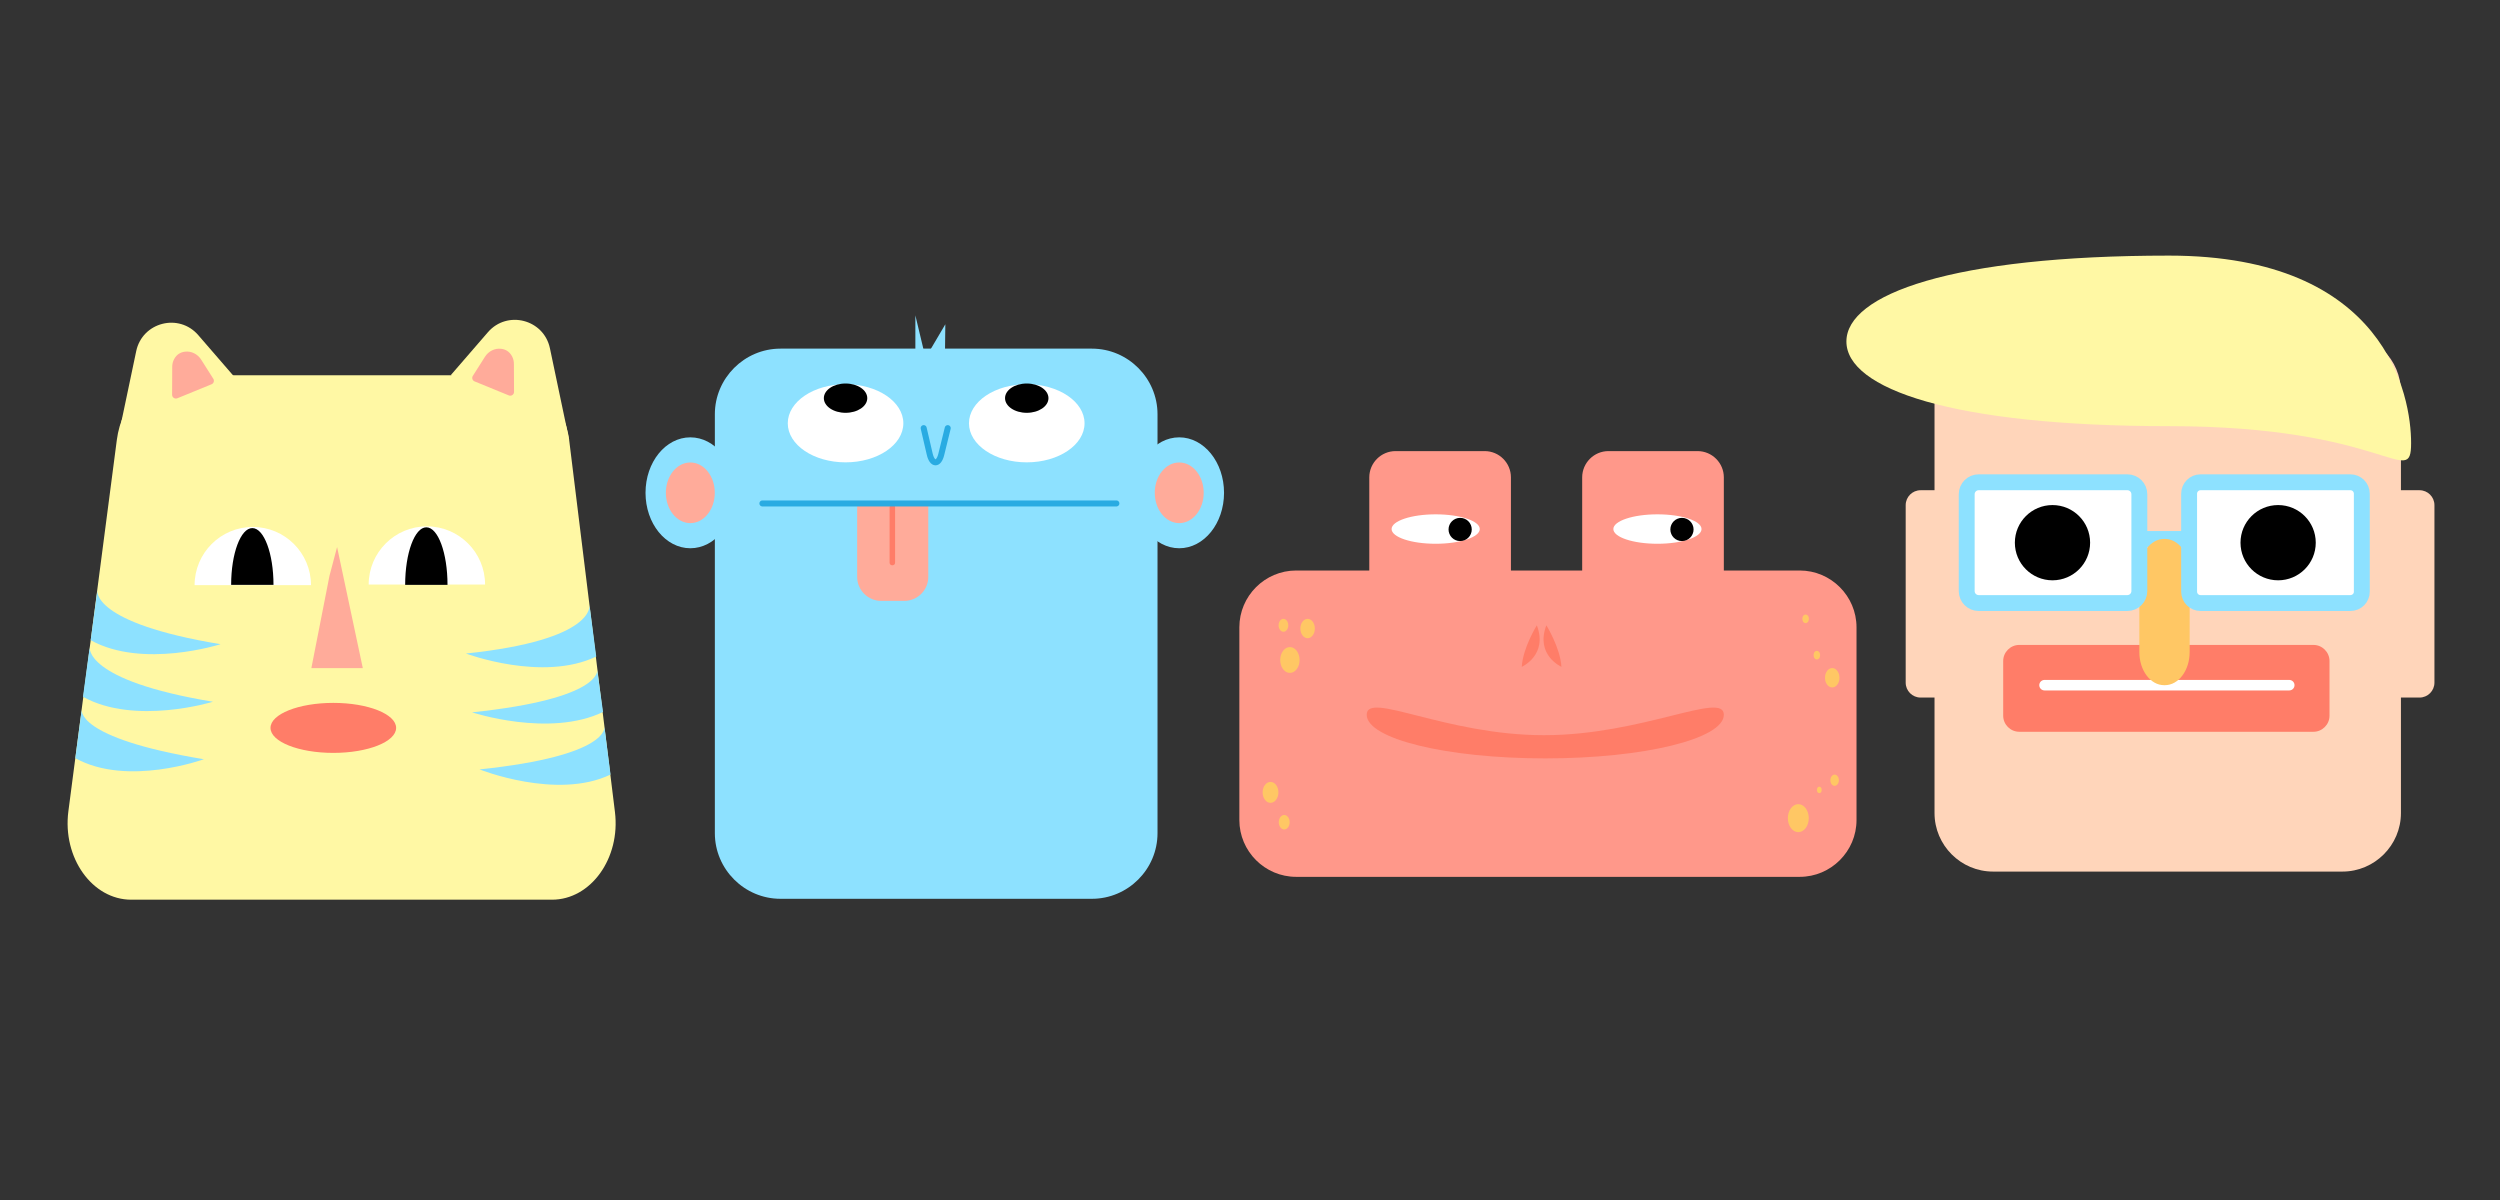 <?xml version="1.0" encoding="utf-8"?>
<!-- Generator: Adobe Illustrator 21.1.0, SVG Export Plug-In . SVG Version: 6.00 Build 0)  -->
<svg version="1.1" id="Layer_1" xmlns="http://www.w3.org/2000/svg" xmlns:xlink="http://www.w3.org/1999/xlink" x="0px" y="0px"
	 viewBox="0 0 4179.2 2006" style="enable-background:new 0 0 4179.2 2006;" xml:space="preserve">
<rect x="0" y="0" width="4179.2" height="2006" fill="#333333" stroke="none"/>
<style type="text/css">
	.st0{fill:#FFF8A4;}
	.st1{fill:#FFFFFF;}
	.st2{fill:#8DE1FF;}
	.st3{fill:#FFAB9A;}
	.st4{fill:#FF7D68;}
	.st5{fill:none;stroke:#29ABE2;stroke-width:10.075;stroke-linecap:round;stroke-miterlimit:10;}
	.st6{fill:#FF988A;}
	.st7{fill:#FFC764;}
	.st8{fill:#FFD5BA;}
	.st9{fill:none;stroke:#8DE1FF;stroke-width:26.567;stroke-miterlimit:10;}
	.st10{fill:none;stroke:#FFFFFF;stroke-width:17.573;stroke-linecap:round;stroke-miterlimit:10;}
	.st11{fill:#FFFFFF;stroke:#8DE1FF;stroke-width:26.567;stroke-miterlimit:10;}
</style>
<g>
	<path class="st0" d="M922.7,1504H219.4c-65.3,0-115.2-70.2-105.1-147.8l81-620.8c8.1-62.3,52.7-108.1,105.1-108.1h546
		c52.7,0,97.5,46.5,105.2,109.3l76.4,620.8C1037.5,1434.6,987.7,1504,922.7,1504z"/>
</g>
<path class="st1" d="M810.9,977.2c0-53.7-43.6-97.3-97.3-97.3s-97.3,43.6-97.3,97.3"/>
<path class="st1" d="M325.3,978.2c0-53.7,43.6-97.3,97.3-97.3s97.3,43.6,97.3,97.3"/>
<path class="st0" d="M951.5,735.4l-32.2-153.2c-10.2-48.4-71.4-64.2-103.7-26.8l-62.2,71.9L951.5,735.4z"/>
<path d="M386.4,977.7c0-52.4,15.9-94.9,35.4-94.9s35.4,42.5,35.4,94.9"/>
<path d="M677.3,977.7c0-53.1,15.9-96.2,35.4-96.2c19.6,0,35.4,43,35.4,96.2"/>
<path class="st2" d="M162.8,986.8c0,0-11.5,54.2,205.9,90.1c0,0-130,41.7-217.1-6.7L162.8,986.8z"/>
<path class="st2" d="M150,1081.4c0,0-11.3,55.7,206,91.7c0,0-130.2,40.1-217.3-8.3L150,1081.4z"/>
<path class="st2" d="M136.7,1185.6c0,0-13.2,47.7,204.1,83.6c0,0-127.9,46.6-214.9-1.8L136.7,1185.6z"/>
<path class="st2" d="M985.4,1010.9c0,0,12.6,58.6-206.5,81.6c0,0,128,48.1,217.8,5L985.4,1010.9z"/>
<path class="st2" d="M998.3,1119.9c0,0,9.9,47.9-209.2,70.9c0,0,129.2,42.6,219-0.6L998.3,1119.9z"/>
<path class="st2" d="M1010.4,1214.8c0,0,10.4,48.4-208.8,71.4c0,0,129.3,51.7,219,8.6L1010.4,1214.8z"/>
<polygon class="st3" points="550.8,962.5 520.5,1116.9 606.5,1116.9 563.5,914.5 "/>
<ellipse class="st4" cx="557.2" cy="1216.8" rx="105" ry="41.8"/>
<path class="st3" d="M793.4,637.6c-3.7-1.5-5.1-5.9-3-9.2l20.3-32c5.8-9.2,16.4-14.7,27.2-13.3c6.6,0.8,13.4,4,17.9,12.2
	c2.4,4.3,3.4,9.1,3.3,14l0.2,45.8c0,4.5-4.5,7.6-8.7,5.9L793.4,637.6z"/>
<path class="st0" d="M195.5,740.2L227.7,587c10.2-48.4,71.4-64.2,103.7-26.8l62.2,71.9L195.5,740.2z"/>
<path class="st3" d="M353.6,642.4c3.7-1.5,5.1-5.9,3-9.2l-20.3-32c-5.8-9.2-16.4-14.7-27.2-13.3c-6.6,0.8-13.4,4-17.9,12.2
	c-2.4,4.3-3.4,9.1-3.3,14l-0.2,45.8c0,4.5,4.5,7.6,8.7,5.9L353.6,642.4z"/>
<g>
	<path class="st2" d="M1825.3,1502.5h-520.6c-60.3,0-109.7-49.4-109.7-109.7V692.5c0-60.3,49.4-109.7,109.7-109.7h520.6
		c60.3,0,109.7,49.4,109.7,109.7v700.3C1935,1453.2,1885.6,1502.5,1825.3,1502.5z"/>
	<ellipse class="st1" cx="1413.5" cy="707.6" rx="96.6" ry="65.3"/>
	<ellipse class="st1" cx="1716.4" cy="707.6" rx="96.6" ry="65.3"/>
	<ellipse cx="1413.5" cy="665.6" rx="36.3" ry="24.5"/>
	<ellipse cx="1716.4" cy="665.6" rx="36.3" ry="24.5"/>
	<path class="st5" d="M1544.1,715.7l10.1,43.5c4.2,18,14.9,18.3,19.3,0.5l10.8-44"/>
	<path class="st3" d="M1551.8,840.8v123.6c0,22.1-18.1,40.1-40.1,40.1H1473c-22.1,0-40.1-18.1-40.1-40.1V840.8"/>
	<g>
		<g>
			<path class="st4" d="M1487.1,847.9c0,30.9,0,61.8,0,92.7c0,5.9,9.2,5.9,9.2,0c0-30.9,0-61.8,0-92.7
				C1496.3,842,1487.1,842,1487.1,847.9L1487.1,847.9z"/>
		</g>
	</g>
	<line class="st5" x1="1274.5" y1="841.6" x2="1866.2" y2="841.6"/>
	<ellipse class="st2" cx="1154" cy="823.8" rx="74.9" ry="92.7"/>
	<ellipse class="st2" cx="1971.3" cy="823.8" rx="74.9" ry="92.7"/>
	<ellipse class="st3" cx="1971.3" cy="823.8" rx="40.9" ry="50.7"/>
	<ellipse class="st3" cx="1154" cy="823.8" rx="40.9" ry="50.7"/>
	<polyline class="st2" points="1530.2,598.3 1530.2,527.2 1547.2,598.3 1580.3,542.1 1579.6,598.3 	"/>
</g>
<g>
	<path class="st6" d="M3008.6,1465.8h-841.9c-52.2,0-94.9-42.7-94.9-94.9v-322.3c0-52.2,42.7-94.9,94.9-94.9h841.9
		c52.2,0,94.9,42.7,94.9,94.9v322.3C3103.5,1423.1,3060.8,1465.8,3008.6,1465.8z"/>
	<path class="st6" d="M2481.9,754.1h-149c-24.1,0-43.9,19.7-43.9,43.9v311.3c0,24.1,19.7,43.9,43.9,43.9h149
		c24.1,0,43.9-19.7,43.9-43.9V798C2525.8,773.8,2506.1,754.1,2481.9,754.1z"/>
	<path class="st6" d="M2837.8,754.1h-149c-24.1,0-43.9,19.7-43.9,43.9v311.3c0,24.1,19.7,43.9,43.9,43.9h149
		c24.1,0,43.9-19.7,43.9-43.9V798C2881.7,773.8,2861.9,754.1,2837.8,754.1z"/>
	<ellipse class="st1" cx="2400" cy="884.4" rx="73.7" ry="24.6"/>
	<ellipse class="st1" cx="2770.7" cy="884.4" rx="73.7" ry="24.6"/>
	<circle cx="2440.9" cy="885.1" r="19.4"/>
	<circle cx="2811.7" cy="885.1" r="19.4"/>
	<path class="st4" d="M2881.7,1194.8c0,40.3-133.7,73-298.5,73c-164.9,0-298.5-32.7-298.5-73s131.4,34.2,296.3,34.2
		C2745.8,1229,2881.7,1154.5,2881.7,1194.8z"/>
	<ellipse class="st7" cx="3006.2" cy="1367.7" rx="17.5" ry="23.4"/>
	<ellipse class="st7" cx="3066.9" cy="1304.3" rx="7.1" ry="9.4"/>
	<ellipse class="st7" cx="3062.9" cy="1133" rx="12.1" ry="16.2"/>
	<ellipse class="st7" cx="3037.2" cy="1095.2" rx="5.4" ry="7.2"/>
	<ellipse class="st7" cx="3018.4" cy="1034.5" rx="5.4" ry="7.2"/>
	<ellipse class="st7" cx="3041.3" cy="1320.5" rx="4" ry="5.4"/>
	<ellipse class="st7" cx="2156.3" cy="1103.3" rx="16.2" ry="21.6"/>
	<ellipse class="st7" cx="2185.9" cy="1050.7" rx="12.1" ry="16.2"/>
	<ellipse class="st7" cx="2145.5" cy="1045.3" rx="8.1" ry="10.8"/>
	<ellipse class="st7" cx="2123.9" cy="1324.6" rx="13.2" ry="17.5"/>
	<ellipse class="st7" cx="2146.8" cy="1374.5" rx="9.1" ry="12.1"/>
	<path class="st4" d="M2543.9,1114.7c0,0,44.1-19.5,25.2-69.4C2569.1,1045.3,2545.7,1083,2543.9,1114.7z"/>
	<path class="st4" d="M2610.2,1114.7c0,0-44.1-19.5-25.2-69.4C2585,1045.3,2608.4,1083,2610.2,1114.7z"/>
</g>
<g>
	<path class="st8" d="M3915.8,557.3h-584.1c-53.8,0-97.8,44-97.8,97.8v704.1c0,53.8,44,97.8,97.8,97.8h584.1
		c53.8,0,97.8-44,97.8-97.8v-704C4013.6,601.4,3969.6,557.3,3915.8,557.3z"/>
	<path class="st8" d="M4044.7,819.5h-99c-13.7,0-24.9,11.2-24.9,24.9v296.8c0,13.7,11.2,24.9,24.9,24.9h99
		c13.7,0,24.9-11.2,24.9-24.9V844.4C4069.6,830.7,4058.4,819.5,4044.7,819.5z"/>
	<path class="st8" d="M3309.6,819.5h-99c-13.7,0-24.9,11.2-24.9,24.9v296.8c0,13.7,11.2,24.9,24.9,24.9h99
		c13.7,0,24.9-11.2,24.9-24.9V844.4C3334.5,830.7,3323.3,819.5,3309.6,819.5z"/>
</g>
<line class="st9" x1="3576.3" y1="901" x2="3659.6" y2="901"/>
<path class="st4" d="M3867.3,1223.3h-491.7c-14.8,0-26.9-12.1-26.9-26.9V1105c0-14.8,12.1-26.9,26.9-26.9h491.7
	c14.8,0,26.9,12.1,26.9,26.9v91.4C3894.2,1211.2,3882.1,1223.3,3867.3,1223.3z"/>
<line class="st10" x1="3417.8" y1="1145.4" x2="3826.9" y2="1145.4"/>
<path class="st7" d="M3576.3,956.2v133.9c0,30.5,18.5,55.3,41.4,55.3h1.3c22.9,0,41.4-24.7,41.4-55.3V956.2
	c0-30.5-18.5-55.3-41.4-55.3h-1.3C3594.8,901,3576.3,925.7,3576.3,956.2z"/>
<path class="st11" d="M3556.3,1008.1h-248.6c-11.1,0-20-9-20-20V826.2c0-11.1,9-20,20-20h248.6c11.1,0,20,9,20,20v161.9
	C3576.3,999.1,3567.3,1008.1,3556.3,1008.1z"/>
<path class="st11" d="M3929.1,1008.1h-250.5c-10.6,0-19.1-8.6-19.1-19.1V825.3c0-10.6,8.6-19.1,19.1-19.1h250.5
	c10.6,0,19.1,8.6,19.1,19.1V989C3948.3,999.6,3939.7,1008.1,3929.1,1008.1z"/>
<circle cx="3431.1" cy="907.2" r="62.9"/>
<circle cx="3808.3" cy="907.2" r="62.9"/>
<g>
	<path class="st0" d="M4030.6,740.7c0,78.7-41.3-28.3-404.7-28.3s-539.3-62.8-539.3-141.5s175.9-143.6,539.3-143.6
		S4030.6,662,4030.6,740.7z"/>
</g>
</svg>
